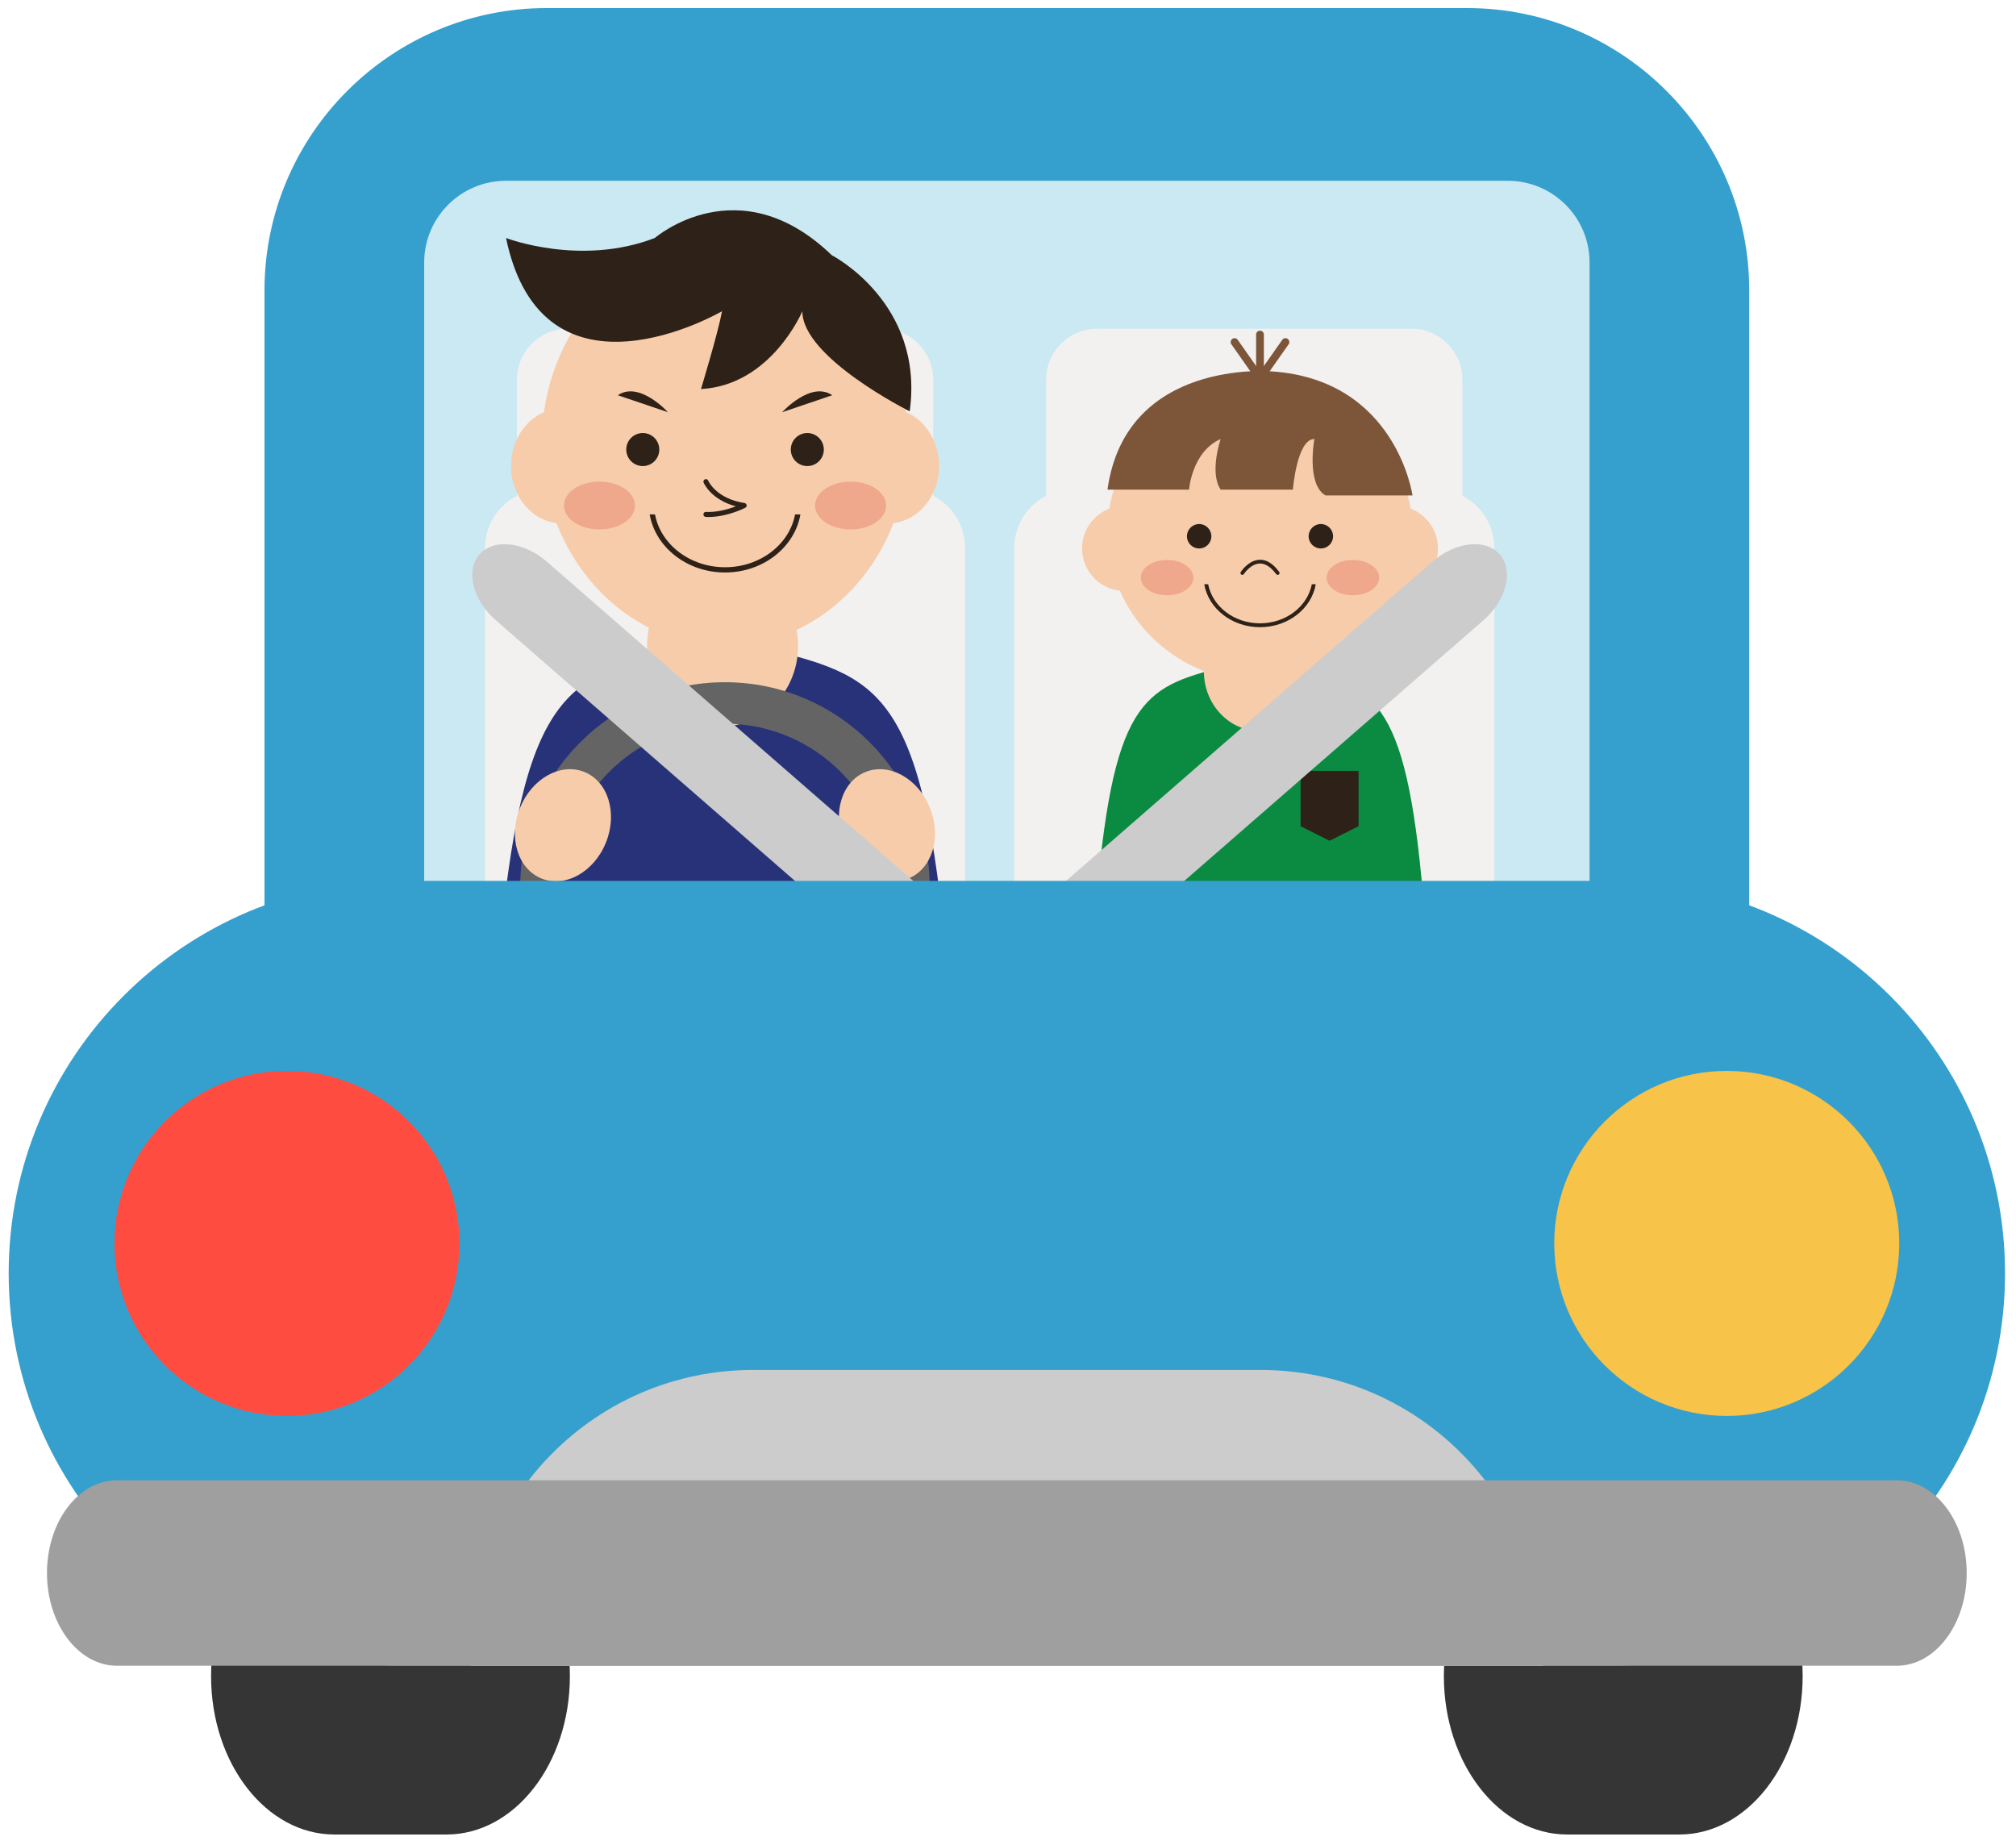 <?xml version="1.0" encoding="UTF-8"?>
<!DOCTYPE svg PUBLIC "-//W3C//DTD SVG 1.1//EN" "http://www.w3.org/Graphics/SVG/1.1/DTD/svg11.dtd">
<svg version="1.1" xmlns="http://www.w3.org/2000/svg" xmlns:xlink="http://www.w3.org/1999/xlink" x="0" y="0" width="495" height="453" viewBox="0, 0, 495, 453">
  <g id="Layer_1">
    <path d="M134.27,294.32 C96.044,294.32 64.942,263.219 64.942,224.984 L64.942,71.305 C64.942,33.086 96.044,1.976 134.27,1.976 L360.177,1.976 C398.404,1.976 429.497,33.086 429.497,71.305 L429.497,224.984 C429.497,263.219 398.404,294.32 360.177,294.32 L134.27,294.32" fill="#35A0CD"/>
    <path d="M390.294,231.82 C390.294,242.906 381.302,251.89 370.216,251.89 L124.231,251.89 C113.145,251.89 104.153,242.906 104.153,231.82 L104.153,64.469 C104.153,53.375 113.145,44.391 124.231,44.391 L370.216,44.391 C381.302,44.391 390.294,53.375 390.294,64.469 L390.294,231.82" fill="#CBE9F2"/>
    <path d="M249.036,250.078 C249.036,258.047 255.497,264.492 263.458,264.492 L352.466,264.492 C360.435,264.492 366.896,258.047 366.896,250.078 L366.896,134.57 C366.896,126.602 360.435,120.141 352.466,120.141 L263.458,120.141 C255.497,120.141 249.036,126.602 249.036,134.57 L249.036,250.078" fill="#F2F1F0"/>
    <path d="M256.856,193.398 C256.856,200.313 262.458,205.914 269.364,205.914 L346.552,205.914 C353.466,205.914 359.068,200.313 359.068,193.398 L359.068,93.219 C359.068,86.328 353.466,80.719 346.552,80.719 L269.364,80.719 C262.458,80.719 256.856,86.328 256.856,93.219 L256.856,193.398" fill="#F2F1F0"/>
    <path d="M236.958,250.078 C236.958,258.047 230.497,264.492 222.528,264.492 L133.52,264.492 C125.552,264.492 119.091,258.047 119.091,250.078 L119.091,134.57 C119.091,126.602 125.552,120.141 133.52,120.141 L222.528,120.141 C230.497,120.141 236.958,126.602 236.958,134.57 L236.958,250.078" fill="#F2F1F0"/>
    <path d="M229.13,193.398 C229.13,200.313 223.536,205.914 216.622,205.914 L139.427,205.914 C132.521,205.914 126.919,200.313 126.919,193.398 L126.919,93.219 C126.919,86.328 132.521,80.719 139.427,80.719 L216.622,80.719 C223.536,80.719 229.13,86.328 229.13,93.219 L229.13,193.398" fill="#F2F1F0"/>
    <path d="M194.849,160.992 L159.981,160.992 C134.849,167.828 125.739,176.664 120.7,258.727 L234.122,258.727 C229.083,176.664 219.974,167.828 194.849,160.992" fill="#283278"/>
    <path d="M195.958,158.609 C195.958,169.508 187.653,178.336 177.411,178.336 C167.169,178.336 158.872,169.508 158.872,158.609 C158.872,147.711 167.169,138.867 177.411,138.867 C187.653,138.867 195.958,147.711 195.958,158.609" fill="#F7CCAA"/>
    <path d="M150.591,114.414 C150.591,122.203 144.966,128.531 138.028,128.531 C131.083,128.531 125.474,122.203 125.474,114.414 C125.474,106.617 131.083,100.289 138.028,100.289 C144.966,100.289 150.591,106.617 150.591,114.414" fill="#F7CCAA"/>
    <path d="M230.575,114.414 C230.575,122.203 224.966,128.531 218.021,128.531 C211.075,128.531 205.458,122.203 205.458,114.414 C205.458,106.617 211.075,100.289 218.021,100.289 C224.966,100.289 230.575,106.617 230.575,114.414" fill="#F7CCAA"/>
    <path d="M223.021,108.883 C223.021,136.344 202.872,158.609 178.02,158.609 C153.177,158.609 133.02,136.344 133.02,108.883 C133.02,81.422 153.177,59.156 178.02,59.156 C202.872,59.156 223.021,81.422 223.021,108.883" fill="#F7CCAA"/>
    <path d="M161.88,110.391 C161.88,112.625 160.067,114.438 157.833,114.438 C155.591,114.438 153.77,112.625 153.77,110.391 C153.77,108.141 155.591,106.328 157.833,106.328 C160.067,106.328 161.88,108.141 161.88,110.391" fill="#2D2118"/>
    <path d="M202.278,110.391 C202.278,112.625 200.458,114.438 198.224,114.438 C195.981,114.438 194.169,112.625 194.169,110.391 C194.169,108.141 195.981,106.328 198.224,106.328 C200.458,106.328 202.278,108.141 202.278,110.391" fill="#2D2118"/>
    <path d="M155.919,124.125 C155.919,127.359 152.013,130 147.192,130 C142.372,130 138.466,127.359 138.466,124.125 C138.466,120.883 142.372,118.258 147.192,118.258 C152.013,118.258 155.919,120.883 155.919,124.125" fill="#EFA88C"/>
    <path d="M217.583,124.125 C217.583,127.359 213.677,130 208.856,130 C204.036,130 200.122,127.359 200.122,124.125 C200.122,120.883 204.036,118.258 208.856,118.258 C213.677,118.258 217.583,120.883 217.583,124.125" fill="#EFA88C"/>
    <path d="M195.224,126.312 C193.833,133.672 186.661,139.281 178.02,139.281 C169.395,139.281 162.216,133.672 160.825,126.312 L159.521,126.312 C160.927,134.375 168.677,140.57 178.02,140.57 C187.372,140.57 195.13,134.375 196.528,126.312 L195.224,126.312" fill="#2D2118"/>
    <path d="M173.958,126.945 C173.739,126.945 173.52,126.937 173.302,126.93 C172.958,126.914 172.7,126.625 172.716,126.289 C172.731,125.937 172.974,125.664 173.364,125.703 C176.161,125.82 178.942,124.992 180.685,124.328 C174.583,122.695 172.841,118.68 172.763,118.5 C172.63,118.18 172.778,117.82 173.091,117.695 C173.396,117.555 173.771,117.711 173.895,118.023 C173.974,118.203 175.849,122.422 182.817,123.516 C183.075,123.562 183.286,123.766 183.325,124.031 C183.364,124.297 183.231,124.555 182.997,124.672 C182.81,124.773 178.528,126.945 173.958,126.945" fill="#2D2118"/>
    <path d="M177.286,76.414 C177.286,76.414 133.341,102.109 124.247,58.437 C124.247,58.437 142.481,65.484 160.778,58.437 C160.778,58.437 181.356,40.601 204.239,62.672 C204.239,62.672 227.036,74.344 223.364,101 C223.364,101 196.966,87.812 197.005,76.414 C197.005,76.414 189.388,94.586 172.114,95.531 C172.114,95.531 176.325,81.703 177.286,76.414" fill="#2D2118"/>
    <path d="M151.7,97.047 L164.005,101.211 C164.005,101.211 156.981,93.445 151.7,97.047" fill="#2D2118"/>
    <path d="M204.349,97.047 L192.052,101.211 C192.052,101.211 199.075,93.445 204.349,97.047" fill="#2D2118"/>
    <path d="M177.997,268.047 C150.286,268.047 127.739,245.492 127.739,217.773 C127.739,190.062 150.286,167.515 177.997,167.515 C205.724,167.515 228.271,190.062 228.271,217.773 C228.271,245.492 205.724,268.047 177.997,268.047 z M177.997,177.695 C155.895,177.695 137.911,195.672 137.911,217.773 C137.911,239.883 155.895,257.867 177.997,257.867 C200.106,257.867 218.091,239.883 218.091,217.773 C218.091,195.672 200.106,177.695 177.997,177.695" fill="#636463"/>
    <path d="M148.794,206.852 C145.895,214.086 138.817,218.062 132.989,215.719 C127.145,213.398 124.763,205.625 127.661,198.398 C130.552,191.172 137.622,187.203 143.466,189.539 C149.302,191.875 151.685,199.625 148.794,206.852" fill="#F7CCAA"/>
    <path d="M207.208,206.852 C210.106,214.086 217.177,218.062 223.021,215.719 C228.856,213.398 231.239,205.625 228.349,198.398 C225.458,191.172 218.38,187.203 212.544,189.539 C206.708,191.875 204.317,199.625 207.208,206.852" fill="#F7CCAA"/>
    <path d="M230.2,234.156 C226.739,238.133 219.325,237.32 213.63,232.367 L121.755,152.313 C116.067,147.359 114.263,140.117 117.724,136.148 C121.192,132.172 128.599,132.977 134.286,137.93 L226.161,217.984 C231.849,222.945 233.653,230.195 230.2,234.156" fill="#CBCCCB"/>
    <path d="M322.036,164.734 L296.716,164.734 C278.458,169.695 271.849,176.109 268.192,235.703 L350.56,235.703 C346.903,176.109 340.286,169.695 322.036,164.734" fill="#0B8B42"/>
    <path d="M333.575,202.867 L326.45,206.445 L319.341,202.867 L319.341,189.273 L333.575,189.273 L333.575,202.867" fill="#2D2118"/>
    <path d="M323.146,164.852 C323.146,172.945 316.981,179.508 309.372,179.508 C301.771,179.508 295.599,172.945 295.599,164.852 C295.599,156.758 301.771,150.195 309.372,150.195 C316.981,150.195 323.146,156.758 323.146,164.852" fill="#F7CCAA"/>
    <path d="M286.567,134.648 C286.567,140.414 281.888,145.094 276.122,145.094 C270.356,145.094 265.677,140.414 265.677,134.648 C265.677,128.883 270.356,124.195 276.122,124.195 C281.888,124.195 286.567,128.883 286.567,134.648" fill="#F7CCAA"/>
    <path d="M353.075,134.648 C353.075,140.414 348.396,145.094 342.63,145.094 C336.864,145.094 332.177,140.414 332.177,134.648 C332.177,128.883 336.864,124.195 342.63,124.195 C348.396,124.195 353.075,128.883 353.075,134.648" fill="#F7CCAA"/>
    <path d="M346.786,130.555 C346.786,150.875 330.044,167.344 309.372,167.344 C288.716,167.344 271.958,150.875 271.958,130.555 C271.958,110.25 288.716,93.773 309.372,93.773 C330.044,93.773 346.786,110.25 346.786,130.555" fill="#F7CCAA"/>
    <path d="M297.435,131.68 C297.435,133.336 296.091,134.672 294.435,134.672 C292.778,134.672 291.435,133.336 291.435,131.68 C291.435,130.015 292.778,128.672 294.435,128.672 C296.091,128.672 297.435,130.015 297.435,131.68" fill="#2D2118"/>
    <path d="M327.317,131.68 C327.317,133.336 325.974,134.672 324.317,134.672 C322.661,134.672 321.317,133.336 321.317,131.68 C321.317,130.015 322.661,128.672 324.317,128.672 C325.974,128.672 327.317,130.015 327.317,131.68" fill="#2D2118"/>
    <path d="M293.021,141.836 C293.021,144.234 290.13,146.172 286.567,146.172 C282.997,146.172 280.106,144.234 280.106,141.836 C280.106,139.437 282.997,137.5 286.567,137.5 C290.13,137.5 293.021,139.437 293.021,141.836" fill="#EFA88C"/>
    <path d="M338.638,141.836 C338.638,144.234 335.747,146.172 332.177,146.172 C328.614,146.172 325.724,144.234 325.724,141.836 C325.724,139.437 328.614,137.5 332.177,137.5 C335.747,137.5 338.638,139.437 338.638,141.836" fill="#EFA88C"/>
    <path d="M322.099,143.453 C321.067,148.883 315.763,153.055 309.372,153.055 C302.989,153.055 297.685,148.883 296.645,143.453 L295.685,143.453 C296.724,149.422 302.45,154 309.372,154 C316.294,154 322.036,149.422 323.067,143.453 L322.099,143.453" fill="#2D2118"/>
    <path d="M271.927,120.219 L291.958,120.219 C291.958,120.219 292.63,110.914 299.716,107.797 C299.716,107.797 296.88,116.031 299.716,120.219 L317.45,120.219 C317.45,120.219 318.427,107.797 322.724,107.797 C322.724,107.797 320.692,118.875 325.45,121.648 L346.817,121.648 C346.817,121.648 342.872,93.258 312.255,91.188 C312.255,91.188 276.403,87.984 271.927,120.219" fill="#7D563A"/>
    <path d="M309.372,93.289 C308.849,93.289 308.419,92.867 308.419,92.344 L308.419,82.148 C308.419,81.617 308.849,81.195 309.372,81.195 C309.895,81.195 310.325,81.617 310.325,82.148 L310.325,92.344 C310.325,92.867 309.895,93.289 309.372,93.289" fill="#7D563A"/>
    <path d="M309.755,93.289 C309.567,93.289 309.38,93.242 309.208,93.125 C308.778,92.82 308.677,92.227 308.974,91.797 L314.841,83.445 C315.138,83.008 315.731,82.898 316.169,83.211 C316.599,83.515 316.708,84.109 316.403,84.539 L310.536,92.89 C310.356,93.148 310.052,93.289 309.755,93.289" fill="#7D563A"/>
    <path d="M308.989,93.289 C308.692,93.289 308.395,93.148 308.208,92.89 L302.349,84.539 C302.044,84.109 302.153,83.515 302.583,83.211 C303.005,82.906 303.606,83.008 303.911,83.445 L309.771,91.797 C310.075,92.227 309.966,92.82 309.536,93.125 C309.372,93.242 309.185,93.289 308.989,93.289" fill="#7D563A"/>
    <path d="M313.724,141.156 C313.583,141.156 313.442,141.094 313.356,140.977 C312.067,139.242 310.731,138.367 309.396,138.367 L309.286,138.367 C307.052,138.445 305.435,140.922 305.419,140.945 C305.286,141.156 305.005,141.234 304.786,141.086 C304.575,140.945 304.505,140.664 304.645,140.453 C304.724,140.336 306.536,137.555 309.247,137.453 C310.981,137.359 312.575,138.398 314.091,140.43 C314.239,140.633 314.192,140.914 313.997,141.07 C313.911,141.125 313.817,141.156 313.724,141.156" fill="#2D2118"/>
    <path d="M255.786,234.156 C259.247,238.133 266.661,237.32 272.349,232.367 L364.224,152.313 C369.912,147.359 371.724,140.117 368.255,136.148 C364.81,132.172 357.388,132.977 351.7,137.93 L259.825,217.984 C254.138,222.945 252.333,230.195 255.786,234.156" fill="#CBCCCB"/>
    <path d="M139.927,411.562 C139.927,433.031 126.372,450.445 109.653,450.445 L82.099,450.445 C65.38,450.445 51.825,433.031 51.825,411.562 C51.825,390.094 65.38,372.695 82.099,372.695 L109.653,372.695 C126.372,372.695 139.927,390.094 139.927,411.562" fill="#343534"/>
    <path d="M442.615,411.562 C442.615,433.031 429.068,450.445 412.349,450.445 L384.787,450.445 C368.068,450.445 354.521,433.031 354.521,411.562 C354.521,390.094 368.068,372.695 384.787,372.695 L412.349,372.695 C429.068,372.695 442.615,390.094 442.615,411.562" fill="#343534"/>
    <path d="M492.31,312.656 C492.31,365.867 449.177,409.008 395.951,409.008 L98.489,409.008 C45.278,409.008 2.13,365.867 2.13,312.656 C2.13,259.43 45.278,216.289 98.489,216.289 L395.951,216.289 C449.177,216.289 492.31,259.43 492.31,312.656" fill="#35A0CD"/>
    <path d="M112.817,305.313 C112.817,328.695 93.856,347.672 70.458,347.672 C47.067,347.672 28.106,328.695 28.106,305.313 C28.106,281.93 47.067,262.953 70.458,262.953 C93.856,262.953 112.817,281.93 112.817,305.313" fill="#FF4C41"/>
    <path d="M466.333,305.313 C466.333,328.695 447.373,347.672 423.982,347.672 C400.583,347.672 381.623,328.695 381.623,305.313 C381.623,281.93 400.583,262.953 423.982,262.953 C447.373,262.953 466.333,281.93 466.333,305.313" fill="#F7C349"/>
    <path d="M309.583,336.383 L184.864,336.383 C146.489,336.383 115.395,367.476 115.395,405.836 C115.395,406.898 115.513,407.945 115.56,409.008 L378.88,409.008 C378.935,407.945 379.037,406.898 379.037,405.836 C379.037,367.476 347.935,336.383 309.583,336.383" fill="#CBCCCB"/>
    <path d="M482.896,386.25 C482.896,398.812 475.208,409.008 465.724,409.008 L28.716,409.008 C19.231,409.008 11.536,398.812 11.536,386.25 C11.536,373.672 19.231,363.476 28.716,363.476 L465.724,363.476 C475.208,363.476 482.896,373.672 482.896,386.25" fill="#9E9F9E"/>
  </g>
</svg>
